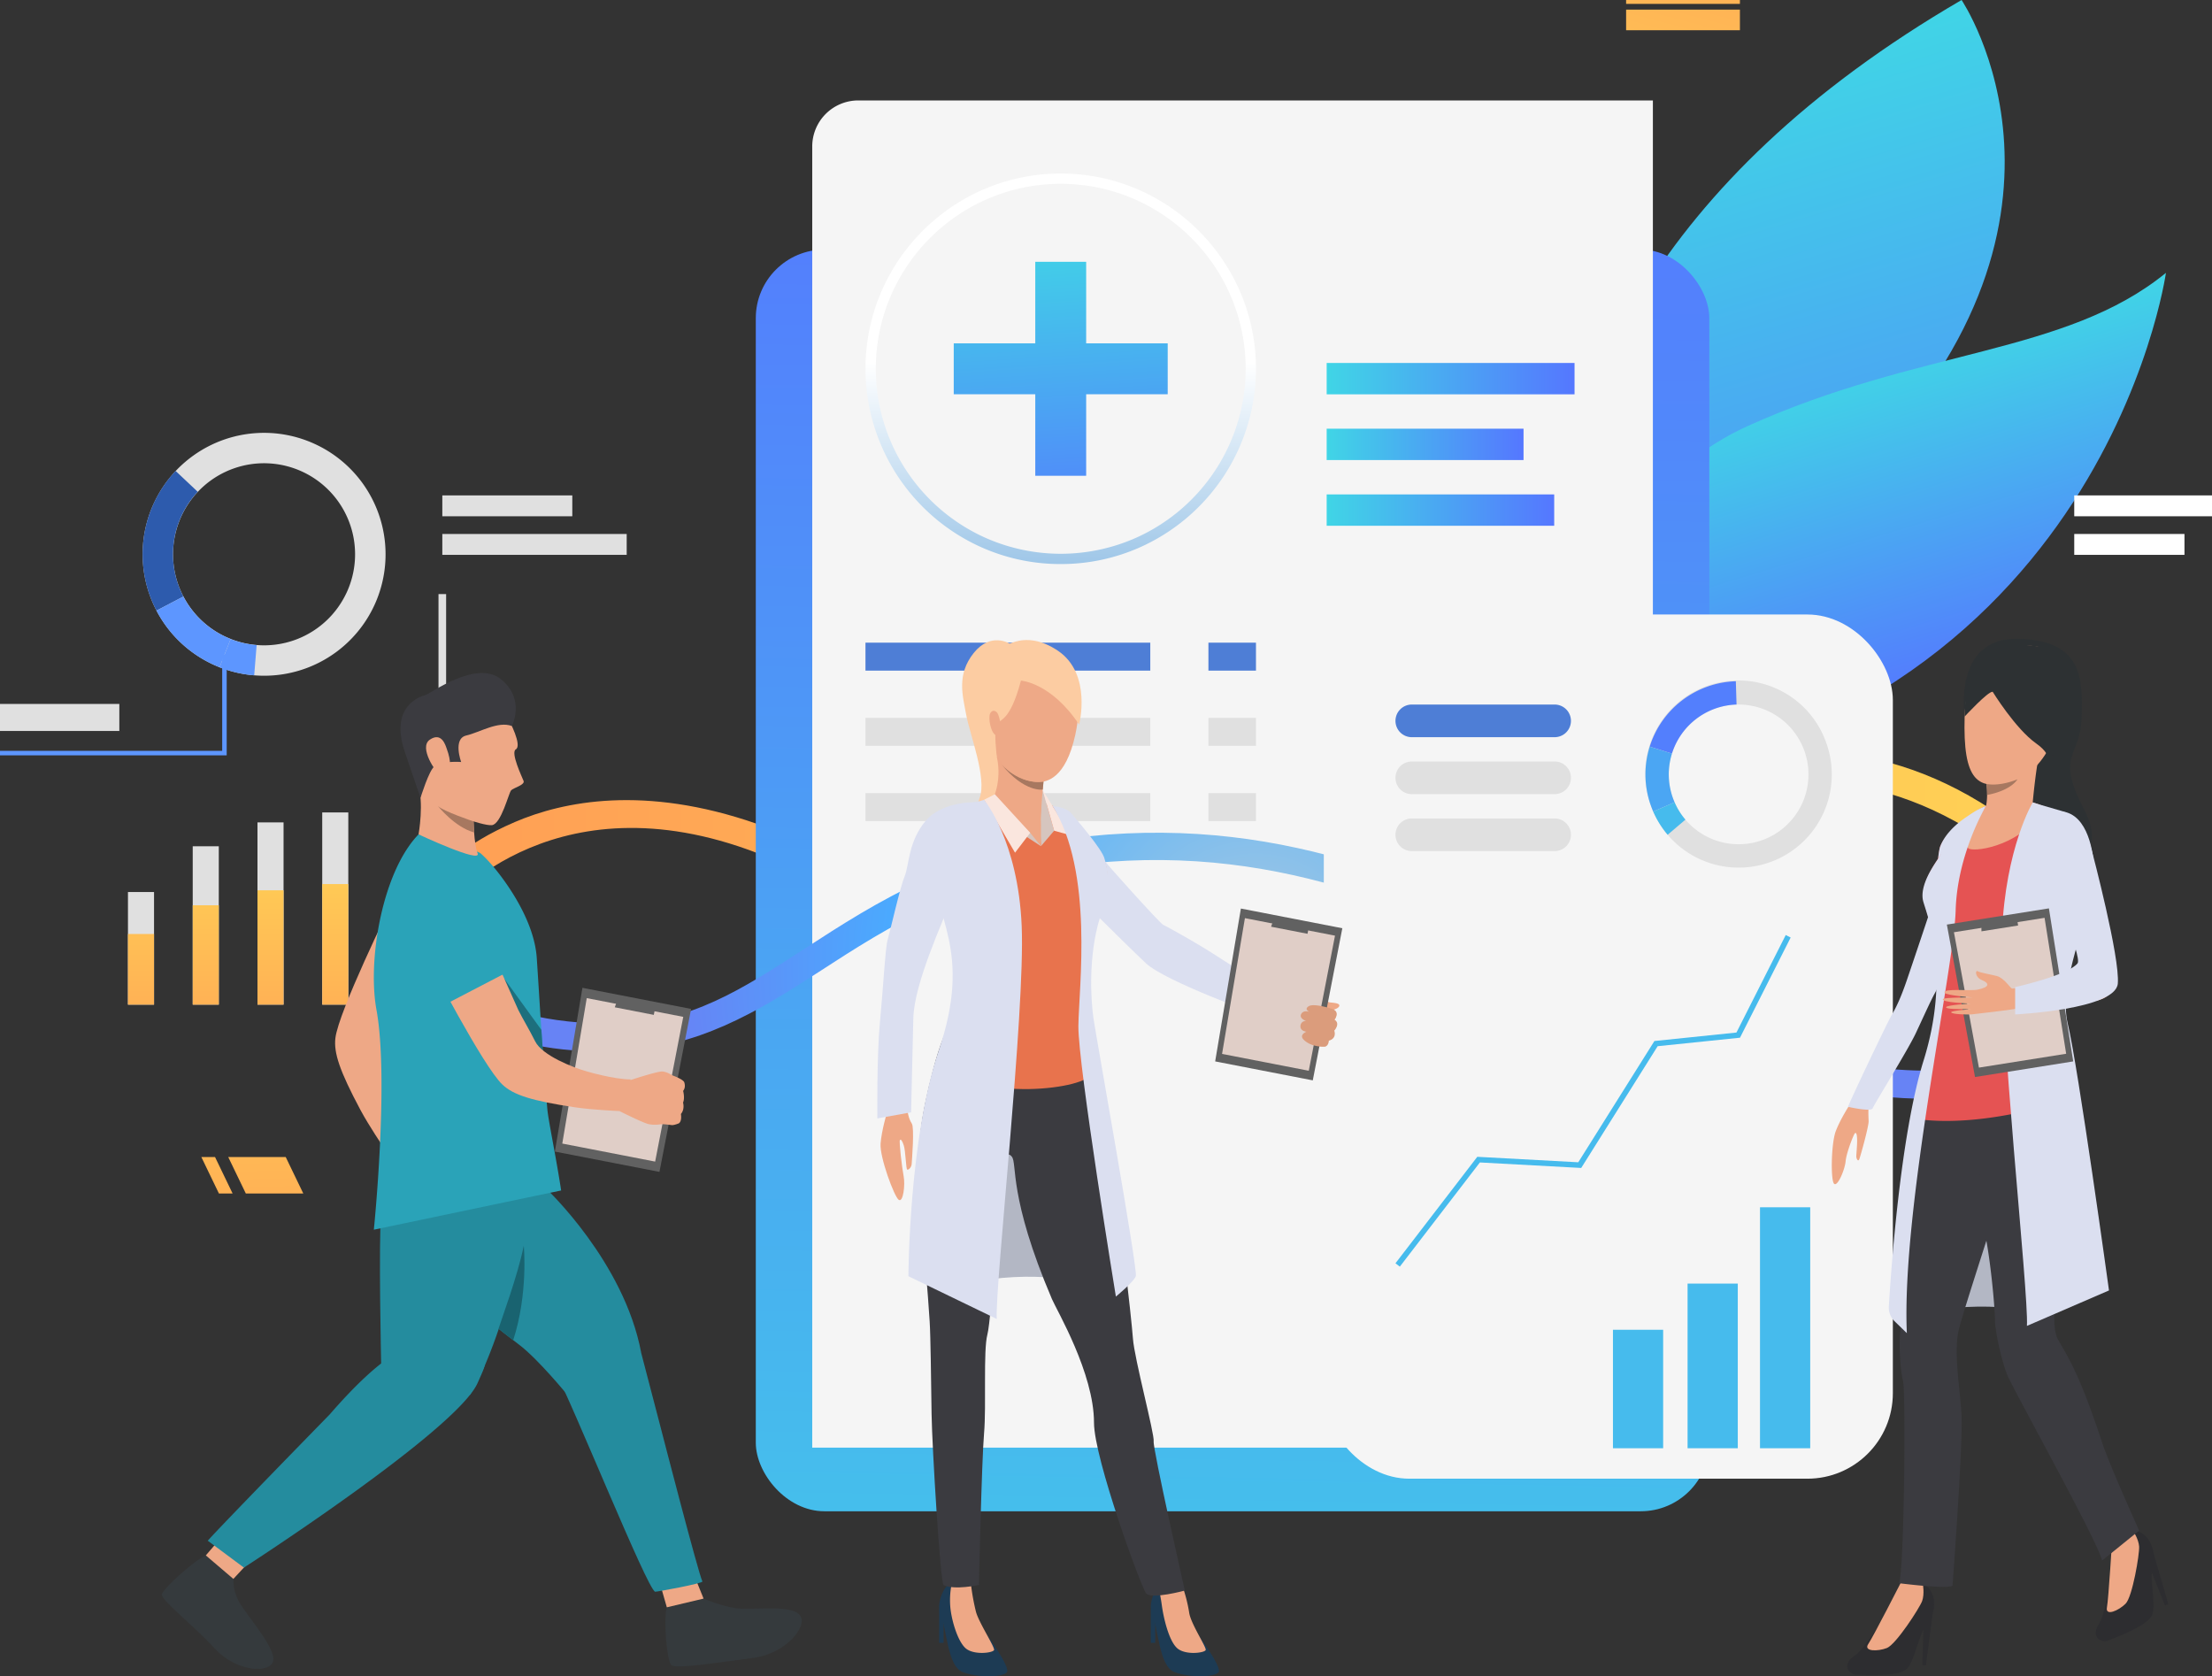 <svg xmlns="http://www.w3.org/2000/svg" xmlns:xlink="http://www.w3.org/1999/xlink" viewBox="0 0 1934.01 1465.42"><rect x="0" y="0" width="1934.01" height="1465.42" fill="#333333" stroke="none"/><defs><style>.cls-1{isolation:isolate;}.cls-2{fill:#f3f3f3;}.cls-3{fill:#fff;}.cls-4{fill:url(#linear-gradient);}.cls-5{fill:url(#linear-gradient-2);}.cls-6{fill:url(#linear-gradient-3);}.cls-7{fill:#e0e0e0;}.cls-8{fill:url(#linear-gradient-4);}.cls-9{fill:url(#linear-gradient-5);}.cls-10{fill:url(#linear-gradient-6);}.cls-11{fill:url(#linear-gradient-7);}.cls-12{fill:url(#linear-gradient-8);}.cls-13{fill:url(#linear-gradient-9);}.cls-14,.cls-21{fill:#f5f5f5;}.cls-15{fill:url(#linear-gradient-10);}.cls-16{fill:url(#linear-gradient-11);}.cls-17{fill:url(#linear-gradient-12);}.cls-18{fill:url(#linear-gradient-13);}.cls-19{fill:#4e7ed6;}.cls-20{fill:url(#radial-gradient);}.cls-21{mix-blend-mode:hard-light;}.cls-22{fill:#537ffd;}.cls-23{fill:#4ba6f3;}.cls-24{fill:#46bbed;}.cls-25{fill:#b3b7c4;}.cls-26{fill:#eea987;}.cls-27{fill:#fccca2;}.cls-28{fill:#dbdff0;}.cls-29{fill:#1d3b54;}.cls-30{fill:#eea886;}.cls-31{fill:#3b3b40;}.cls-32{fill:#e8734d;}.cls-33{fill:#d6c5be;}.cls-34{fill:#fae6de;}.cls-35{fill:#a77860;}.cls-36{fill:#616161;}.cls-37{fill:#e0cec7;}.cls-38{fill:#db9c7c;}.cls-39{fill:url(#linear-gradient-14);}.cls-40{fill:url(#linear-gradient-15);}.cls-41{fill:url(#linear-gradient-16);}.cls-42{fill:url(#linear-gradient-17);}.cls-43{fill:#2d2d30;}.cls-44{fill:#2d3133;}.cls-45{fill:#e55353;}.cls-46{fill:#353a3d;}.cls-47{fill:#248c9e;}.cls-48{fill:#2aa3b8;}.cls-49{fill:#196370;}.cls-50{fill:#1d6f7d;}.cls-51{fill:url(#linear-gradient-18);}.cls-52{fill:url(#linear-gradient-19);}.cls-53{fill:#2d5bad;}.cls-54{fill:#5d96ff;}</style><linearGradient id="linear-gradient" x1="2790.3" y1="-9311.61" x2="3176.22" y2="-9311.61" gradientTransform="translate(-7996.18 488.69) rotate(73.11)" gradientUnits="userSpaceOnUse"><stop offset="0" stop-color="#40d5e6"/><stop offset="1" stop-color="#57f"/></linearGradient><linearGradient id="linear-gradient-2" x1="2746.17" y1="-9548" x2="3399.47" y2="-9548" xlink:href="#linear-gradient"/><linearGradient id="linear-gradient-3" x1="3026.32" y1="-9576.25" x2="3321.99" y2="-9576.25" xlink:href="#linear-gradient"/><linearGradient id="linear-gradient-4" x1="858.48" y1="1073.11" x2="2280.28" y2="1073.11" gradientUnits="userSpaceOnUse"><stop offset="0" stop-color="#ff9f55"/><stop offset="1" stop-color="#ffd255"/></linearGradient><linearGradient id="linear-gradient-5" x1="123.28" y1="963.44" x2="123.28" y2="733.74" xlink:href="#linear-gradient-4"/><linearGradient id="linear-gradient-6" x1="179.9" y1="963.44" x2="179.9" y2="733.74" xlink:href="#linear-gradient-4"/><linearGradient id="linear-gradient-7" x1="236.52" y1="963.44" x2="236.52" y2="733.74" xlink:href="#linear-gradient-4"/><linearGradient id="linear-gradient-8" x1="293.13" y1="963.44" x2="293.13" y2="733.74" xlink:href="#linear-gradient-4"/><linearGradient id="linear-gradient-9" x1="1532.59" y1="1991.9" x2="1561.71" y2="338.18" gradientTransform="translate(3098.81 2073.97) rotate(-180)" xlink:href="#linear-gradient"/><linearGradient id="linear-gradient-10" x1="1159.94" y1="331.03" x2="1376.67" y2="331.03" gradientTransform="matrix(1, 0, 0, 1, 0, 0)" xlink:href="#linear-gradient"/><linearGradient id="linear-gradient-11" x1="1159.94" y1="445.94" x2="1358.89" y2="445.94" gradientTransform="matrix(1, 0, 0, 1, 0, 0)" xlink:href="#linear-gradient"/><linearGradient id="linear-gradient-12" x1="1159.94" y1="388.48" x2="1332.07" y2="388.48" gradientTransform="matrix(1, 0, 0, 1, 0, 0)" xlink:href="#linear-gradient"/><linearGradient id="linear-gradient-13" x1="1399.17" y1="822.27" x2="1399.17" y2="584.28" gradientUnits="userSpaceOnUse"><stop offset="0" stop-color="#7db3e0"/><stop offset="1" stop-color="#fff"/></linearGradient><radialGradient id="radial-gradient" cx="1569.37" cy="1111.57" r="509.36" gradientUnits="userSpaceOnUse"><stop offset="0.16" stop-color="#90c2e8"/><stop offset="0.58" stop-color="#47afff"/><stop offset="1" stop-color="#6783f5"/></radialGradient><linearGradient id="linear-gradient-14" x1="236.12" y1="1178.44" x2="227.39" y2="827.61" xlink:href="#linear-gradient-4"/><linearGradient id="linear-gradient-15" x1="193.49" y1="1179.5" x2="184.76" y2="828.67" xlink:href="#linear-gradient-4"/><linearGradient id="linear-gradient-16" x1="1980.88" y1="143.99" x2="1902.27" y2="438.05" gradientTransform="translate(3886.52 569.43) rotate(-180)" xlink:href="#linear-gradient-4"/><linearGradient id="linear-gradient-17" x1="1976.95" y1="142.94" x2="1898.35" y2="436.99" gradientTransform="translate(3886.52 537.97) rotate(-180)" xlink:href="#linear-gradient-4"/><linearGradient id="linear-gradient-18" x1="919.52" y1="201.5" x2="938.44" y2="491.19" gradientTransform="matrix(1, 0, 0, 1, 0, 0)" xlink:href="#linear-gradient"/><linearGradient id="linear-gradient-19" x1="1391.27" y1="468.79" x2="1410.2" y2="758.48" gradientTransform="translate(809.47 1988.87) rotate(-90)" xlink:href="#linear-gradient"/></defs><title>doct</title><g class="cls-1"><g id="Слой_1" data-name="Слой 1"><rect class="cls-2" x="1046.5" y="519.36" width="6.67" height="700.16"/><rect class="cls-3" x="1049.84" y="433.09" width="71.94" height="18.25"/><rect class="cls-3" x="1049.84" y="466.82" width="57.56" height="18.25"/><rect class="cls-3" x="1053.17" y="1261" width="75.49" height="24.33"/><path class="cls-4" d="M1797.64,431.56s177.55,210.52,64.92,346.84-143.62,2.66-143.62,2.66-67.41,12.51,49.35-158C1823.32,542.7,1797.64,431.56,1797.64,431.56Z" transform="translate(-471.75 -267.29)"/><path class="cls-5" d="M2186.8,267.29s131.91,194.69-97.74,419-212.58,358-212.58,358S1641.68,584.64,2186.8,267.29Z" transform="translate(-471.75 -267.29)"/><path class="cls-6" d="M1833.61,959.66c-96.34,8.69,15.44-251.82,166-319.83s277.87-62.24,365.88-134C2365.46,505.84,2308.05,916.85,1833.61,959.66Z" transform="translate(-471.75 -267.29)"/><rect class="cls-7" x="383.39" y="519.36" width="6.67" height="700.16"/><rect class="cls-2" x="857.89" y="519.36" width="6.67" height="700.16"/><rect class="cls-2" x="1332.4" y="519.36" width="6.67" height="700.16"/><rect class="cls-7" x="386.73" y="433.09" width="113.65" height="18.25"/><rect class="cls-7" x="386.73" y="466.82" width="161.21" height="18.25"/><rect class="cls-3" x="856.12" y="433.09" width="133.43" height="18.25"/><rect class="cls-3" x="856.12" y="466.82" width="85.32" height="18.25"/><rect class="cls-3" x="1339.07" y="433.09" width="82.69" height="18.25"/><rect class="cls-3" x="1339.07" y="466.82" width="96.37" height="18.25"/><rect class="cls-3" x="1813.57" y="433.09" width="120.44" height="18.25"/><rect class="cls-3" x="1813.57" y="466.82" width="96.37" height="18.25"/><rect class="cls-3" x="861.23" y="1261" width="75.49" height="24.33"/><rect class="cls-3" x="1339.07" y="1261" width="75.49" height="24.33"/><path class="cls-8" d="M1491.29,1221.91c-81.79,0-146.66-55-210.17-108.85-48.16-40.83-98.12-82.57-155.79-103.16-176-62.84-266,51.9-266.85,52.91v-34.9c.95-1.2,17-22.05,63.48-42,42.31-18.13,113.29-32.59,211.2,1.46,62,21.58,113.54,65.26,163.36,107.49,101.06,85.68,188.33,159.68,339.9,43.78,114.81-87.79,223-171.45,329.5-202,104.15-29.89,212.72-8,314.36,93.63v31.88c-215.89-216.84-400.46-79.64-629.39,95.41C1590.25,1204,1538,1221.9,1491.29,1221.91Z" transform="translate(-471.75 -267.29)"/><rect class="cls-7" x="111.88" y="779.83" width="22.8" height="98.46"/><rect class="cls-7" x="168.5" y="739.83" width="22.8" height="138.45"/><rect class="cls-7" x="225.12" y="718.96" width="22.8" height="159.32"/><rect class="cls-7" x="281.73" y="710.26" width="22.8" height="168.02"/><rect class="cls-9" x="111.88" y="816.51" width="22.8" height="61.77"/><rect class="cls-10" x="168.5" y="791.42" width="22.8" height="86.86"/><rect class="cls-11" x="225.12" y="778.32" width="22.8" height="99.96"/><rect class="cls-12" x="281.73" y="772.87" width="22.8" height="105.41"/><rect class="cls-13" x="1132.57" y="485.49" width="833.68" height="1102.99" rx="59.95" ry="59.95" transform="translate(2627.06 1806.68) rotate(180)"/><path class="cls-14" d="M750.4,87.81h694.76a0,0,0,0,1,0,0V1265.57a0,0,0,0,1,0,0h-735a0,0,0,0,1,0,0V128.06A40.25,40.25,0,0,1,750.4,87.81Z"/><rect class="cls-15" x="1159.94" y="317.32" width="216.72" height="27.41"/><rect class="cls-16" x="1159.94" y="432.23" width="198.94" height="27.41"/><rect class="cls-17" x="1159.94" y="374.78" width="172.13" height="27.41"/><path class="cls-18" d="M1399.17,760.4a169.28,169.28,0,0,1-70.55-15.21A171.18,171.18,0,0,1,1228.46,589.7c0-94.13,76.58-170.71,170.71-170.71s170.71,76.58,170.71,170.71a171.18,171.18,0,0,1-100.16,155.49A169.28,169.28,0,0,1,1399.17,760.4Zm0-332.4c-89.16,0-161.69,72.54-161.69,161.7A162.11,162.11,0,0,0,1332.35,737,162.13,162.13,0,0,0,1466,737a162.12,162.12,0,0,0,94.88-147.28C1560.87,500.54,1488.33,428,1399.17,428Z" transform="translate(-471.75 -267.29)"/><rect class="cls-19" x="756.71" y="561.83" width="249.02" height="24.44"/><rect class="cls-7" x="756.71" y="627.59" width="249.02" height="24.44"/><rect class="cls-7" x="756.71" y="693.34" width="249.02" height="24.44"/><rect class="cls-19" x="1056.56" y="561.83" width="41.57" height="24.44"/><rect class="cls-7" x="1056.56" y="627.59" width="41.57" height="24.44"/><rect class="cls-7" x="1056.56" y="693.34" width="41.57" height="24.44"/><path class="cls-20" d="M2156.41,1227.84c-110.81,0-207.13-47.9-307.55-97.84-124-61.64-252.16-125.39-423-107.93-109.06,11.14-177.52,55.56-237.92,94.74-54.68,35.49-106.39,66.69-176.41,69.35-113.17,4.31-152.43-44-153.09-46.9v-31h0c.15.54,24.85,54.71,153,54.07,63.09-.32,109.65-30.53,163.57-65.51,62.66-40.65,133.68-86.73,248.46-98.46,177.65-18.16,309,47.15,436,110.3,132.9,66.09,259.71,128.06,420.8,74.07v25.46C2233.82,1223.76,2197.26,1227.84,2156.41,1227.84Z" transform="translate(-471.75 -267.29)"/><rect class="cls-21" x="1157.44" y="537.21" width="497.53" height="755.5" rx="74.73" ry="74.73"/><path class="cls-7" d="M2068.56,916.87a81.44,81.44,0,1,0-153.36,54.85c.61,1.72,1.28,3.42,2,5.08a81.44,81.44,0,0,0,151.36-59.93Zm-56.12,84.92a61.1,61.1,0,0,1-67.09-17.93,60.48,60.48,0,0,1-9.46-15.2c-.54-1.24-1-2.51-1.51-3.81a61.06,61.06,0,1,1,78.06,36.94Z" transform="translate(-471.75 -267.29)"/><path class="cls-22" d="M1933.59,926.1,1914.13,920a81.55,81.55,0,0,1,75.31-57.15l.61,20.37a61.18,61.18,0,0,0-56.46,42.86Z" transform="translate(-471.75 -267.29)"/><path class="cls-23" d="M1935.89,968.66l-18.69,8.14c-.72-1.66-1.39-3.36-2-5.08a81.07,81.07,0,0,1-1.07-51.7l19.46,6.08a60.81,60.81,0,0,0,.79,38.75C1934.85,966.15,1935.35,967.42,1935.89,968.66Z" transform="translate(-471.75 -267.29)"/><path class="cls-24" d="M1929.82,997.07a81,81,0,0,1-12.62-20.27l18.69-8.14a60.48,60.48,0,0,0,9.46,15.2Z" transform="translate(-471.75 -267.29)"/><rect class="cls-24" x="1475.5" y="1122.15" width="43.9" height="143.94"/><rect class="cls-24" x="1410.24" y="1162.52" width="43.9" height="103.57"/><rect class="cls-24" x="1538.82" y="1055.44" width="43.9" height="210.65"/><polygon class="cls-24" points="1223.91 1107.32 1220.1 1104.39 1291.63 1011.31 1379.92 1016.1 1446.5 910.08 1518.22 902.67 1561.32 817.43 1565.62 819.6 1521.33 907.19 1449.33 914.62 1382.49 1021.06 1293.9 1016.25 1223.91 1107.32"/><path class="cls-19" d="M1831,911.76H1706.12a14.27,14.27,0,0,1-14.27-14.27h0a14.27,14.27,0,0,1,14.27-14.27H1831a14.27,14.27,0,0,1,14.27,14.27h0A14.27,14.27,0,0,1,1831,911.76Z" transform="translate(-471.75 -267.29)"/><path class="cls-7" d="M1831,961.55H1706.12a14.27,14.27,0,0,1-14.27-14.27h0A14.27,14.27,0,0,1,1706.12,933H1831a14.27,14.27,0,0,1,14.27,14.27h0A14.27,14.27,0,0,1,1831,961.55Z" transform="translate(-471.75 -267.29)"/><path class="cls-7" d="M1831,1011.34H1706.12a14.27,14.27,0,0,1-14.27-14.27h0a14.27,14.27,0,0,1,14.27-14.27H1831a14.27,14.27,0,0,1,14.27,14.27h0A14.27,14.27,0,0,1,1831,1011.34Z" transform="translate(-471.75 -267.29)"/><path class="cls-25" d="M1425.5,1389.67s-49.45-14-109.85,0l29-148.45S1417,1317.93,1425.5,1389.67Z" transform="translate(-471.75 -267.29)"/><path class="cls-26" d="M1582.2,1133.74s11.1,8,14.38,7,8.79.61,11.91.28,11.27-4.22,14.55-3.39c1.34.34,8.76,5.63,11.55,6s8.54.53,8.16,2.91-5.55,3.65-5.55,3.65,2.52.52,2.84,2.72c.61,4.28-1.64,5.78-1.64,5.78s2.25,2.19,2.06,4c-.44,4-2.66,5.44-2.66,5.44a6.9,6.9,0,0,1,.07,4.75,6.16,6.16,0,0,1-4.69,3.85s-.48,4.54-3,5.15-4.67-.27-6.74-.33-19.83-6.19-30.41-15.43a102,102,0,0,0-22.8-14.64Z" transform="translate(-471.75 -267.29)"/><path class="cls-27" d="M1354.54,830S1338,819.37,1323,838.27s-9.57,37.08-6.45,54.05,18.17,55.34,11.76,72.31,1.78,25.8,1.78,25.8,51.4,13.16,45.41-64.15S1354.54,830,1354.54,830Z" transform="translate(-471.75 -267.29)"/><path class="cls-28" d="M1376.56,976s19.57-2.68,32.71,7.17,22.12,28.29,26.13,34.07,50.92,57.56,53.25,58.5,31.54,17,51.2,30.06,50.65,28.69,50.65,28.69l-16.81,20.61s-82.79-29.64-100-45.67c-18.39-17.11-103.46-102.05-103.46-102.05S1348.83,990.09,1376.56,976Z" transform="translate(-471.75 -267.29)"/><path class="cls-29" d="M1519,1696.06s21.17,28.5,18.27,33-25.17,5.16-38.72,0-13.87-38.57-20-52.92c-2.57-6,2.92-23.74,10.65-25s16.12,2.5,16.12,2.5S1497.26,1673.84,1519,1696.06Z" transform="translate(-471.75 -267.29)"/><path class="cls-30" d="M1505.41,1653.39a134.91,134.91,0,0,1,6.08,23.73c1.35,9.61,15.08,30,14.44,32.6s-18.07,4.92-25.17-1.74-11.66-26-13.23-37.58c-1.45-10.78-3.29-16.11-3.29-16.11S1498.63,1646.3,1505.41,1653.39Z" transform="translate(-471.75 -267.29)"/><polygon class="cls-29" points="1006.18 1406.36 1006.18 1436.2 1010.05 1436.2 1010.05 1413.14 1006.18 1406.36"/><path class="cls-29" d="M1334.69,1696.53s20.41,28,17.5,32.55-25.17,5.16-38.72,0-13.87-38.57-20-52.92c-2.57-6,2.92-23.74,10.65-25s16.77,2.77,16.77,2.77S1313,1674.31,1334.69,1696.53Z" transform="translate(-471.75 -267.29)"/><path class="cls-30" d="M1320.89,1653.9a191.7,191.7,0,0,0,4.2,22.58c2.58,9.36,16.45,30.66,15.81,33.24s-18.07,4.92-25.17-1.74-12.58-25.92-13.23-37.58,1.62-19.27,1.62-19.27S1314.12,1646.8,1320.89,1653.9Z" transform="translate(-471.75 -267.29)"/><polygon class="cls-29" points="821.15 1406.36 821.15 1436.2 825.02 1436.2 825.02 1413.14 821.15 1406.36"/><path class="cls-31" d="M1422.87,1189.92s18.17,84.5,22.34,105.78,15.85,124.33,17.1,141.85,19,83.55,18.12,89.81,27.25,130.44,27.25,130.44-28.9,7.86-33.77,2.56c-4.13-4.5-45.65-118-45.65-149.34,0-43.25-32.62-98.32-36.75-108-38.34-89.89-30.15-118.77-35.16-124.61s-5.44,3.61-8.36,16.54-9.17,124.75-12.93,138.93-.83,62.17-2.92,86.36-4.49,132.62-4.49,132.62-20.93,4.81-30.88.18c-2.86-1.34-10.1-120.78-10.52-149.57s-.86-68.49-1.67-80.94c-7.73-119.29-19.13-136.22,3.2-220.75C1330.6,1039.63,1422.87,1189.92,1422.87,1189.92Z" transform="translate(-471.75 -267.29)"/><path class="cls-32" d="M1375.85,964.75s19,9,25.54,10.27,32.13,34.5,36.61,46.61,0,30.29-9.22,51.62-.53,28.44-4.74,49.77-.22,71.33.57,83.18-96.9,26.91-134.45-10.93c0,0,20.38-38.27,23.54-43.54s.52-34-2.37-41.35-22.18-70.08-22.18-70.08-15.77-48.16-1.53-59.22c12.38-9.61,46.12-13,52.17-15.15S1363.47,962.91,1375.85,964.75Z" transform="translate(-471.75 -267.29)"/><path class="cls-33" d="M1381.9,1007l11.52-13.49-10-35.52S1380.06,977.79,1381.9,1007Z" transform="translate(-471.75 -267.29)"/><path class="cls-30" d="M1384.9,942.87s-3.79,34.78-3,46.11c0,0-19.7,19.74-42.11-23.05,0,0,9.43-17.64,2.33-41.67S1384.9,942.87,1384.9,942.87Z" transform="translate(-471.75 -267.29)"/><polygon class="cls-30" points="910.15 721.69 910.15 739.73 887.47 722.78 910.15 721.69"/><polygon class="cls-33" points="910.15 739.73 900.73 728.07 869.02 696.47 858.76 706.35 910.15 739.73"/><polygon class="cls-34" points="921.67 726.24 936.19 730.25 911.67 690.72 921.67 726.24"/><polygon class="cls-34" points="900.73 728.07 887.47 745.45 860.38 699.2 869.82 694.37 900.73 728.07"/><path class="cls-35" d="M1384.12,950.53l-.65,7s-15.66,2.94-36.16-22C1347.31,935.44,1361.84,953.16,1384.12,950.53Z" transform="translate(-471.75 -267.29)"/><path class="cls-26" d="M1380.14,951c6.17-.23,23.39-2.24,31.89-41.91,10.38-48.47-12.56-73.61-32.2-78.26s-37.74,2.17-47.8,27.5c0,0-7.35,19.75,4.58,54.93S1373.54,951.27,1380.14,951Z" transform="translate(-471.75 -267.29)"/><path class="cls-27" d="M1364.39,862.29s26.37,1.64,50.88,38.47c0,0,11.48-44.31-18.51-64.54s-51-2.83-58.32,6c0,0-10.49,2.41-10.82,22.32s-13.72,50,15.66,64.21c0,0-2.8-22.73-.21-27.93S1354.63,899.12,1364.39,862.29Z" transform="translate(-471.75 -267.29)"/><path class="cls-26" d="M1344.51,892c-1.33-3.44-5-4.83-7-1.14s.38,18,5.7,19.6S1347.2,899,1344.51,892Z" transform="translate(-471.75 -267.29)"/><path class="cls-28" d="M1332.14,966.49s29.79,35.63,32.91,110.54-23.46,314.15-21.81,343.34L1266,1383s.44-120.71,26.31-196.65c30.34-89.11-4.17-116.29-7.32-171.11,0,0,1.43-40.13,23.8-43.77C1329.79,968,1332.14,966.49,1332.14,966.49Z" transform="translate(-471.75 -267.29)"/><path class="cls-28" d="M1392,971.84s12.12,1.4,15.94,5.93,27.77,32.13,29.52,40.25,7.32,14.19-4.16,52c-10.28,33.89-7.7,71.85-5.57,87.06s39.11,220.6,37.09,225.87-17.43,17.84-17.43,17.84-33.13-202.67-32.78-236.52S1428.22,1029.67,1392,971.84Z" transform="translate(-471.75 -267.29)"/><polygon class="cls-36" points="1173.63 811.5 1147.8 944.48 1062.45 927.91 1084.94 794.27 1173.63 811.5"/><polygon class="cls-37" points="1167.23 817.97 1144.29 936.08 1068.48 921.36 1088.46 802.67 1167.23 817.97"/><polygon class="cls-36" points="1143.19 816.35 1144.8 808.06 1114.16 802.11 1111.35 810.16 1143.19 816.35"/><path class="cls-38" d="M1635.78,1149.09s-15.28-5-19.81-2.12.89,5,.89,5-5.33-2.16-7.43,1.82,4.36,6.11,4.36,6.11a4.43,4.43,0,0,0-5,4.11c-.56,4.68,5.19,5.24,5.19,5.24s-6.67,2.63-2.46,6.9c7.1,7.19,18.92,6.13,18.92,6.13s2.91-.71,3.13-5.25c0,0,7-1.21,4.79-8.78,0,0,5.7-6.23.06-9.55C1638.4,1158.67,1644.41,1151.56,1635.78,1149.09Z" transform="translate(-471.75 -267.29)"/><path class="cls-30" d="M1265.76,1225.44s-3.08,14.38,3.21,24.11c2.41,3.72.09,31.85-.12,35.36-.18,2.94-2.83,5.45-3.93,4.85s-1.33-16.18-3-21.2c-1.4-4.21-2.63-5.8-3.39-4.45s1.82,23.94,3.3,31.42-.37,23.25-4.26,20.71-16.86-37.56-15.9-49.25,5.38-26.29,5.38-26.29Z" transform="translate(-471.75 -267.29)"/><path class="cls-28" d="M1327.58,968.61s-30.85-1.9-46.32,16.1-14.63,39.38-18.57,48.67-12.94,49.22-14.9,55.69-3.89,42.84-6.71,72.09-2.24,83.89-2.24,83.89l29.51-5.35s1.19-52.08,1.94-82.27,25.32-83.55,34.6-106.9S1351.13,983.25,1327.58,968.61Z" transform="translate(-471.75 -267.29)"/><polygon class="cls-39" points="214.93 1043.39 265.18 1043.39 249.8 1011.49 199.54 1011.49 214.93 1043.39"/><polygon class="cls-40" points="191.41 1043.39 203.38 1043.39 188 1011.49 176.03 1011.49 191.41 1043.39"/><rect class="cls-41" x="1893.51" y="275.7" width="99.5" height="18.03" transform="translate(3414.76 302.14) rotate(180)"/><rect class="cls-42" x="1893.51" y="267.29" width="99.5" height="3.39" transform="translate(3414.76 270.68) rotate(180)"/><path class="cls-25" d="M2259,1415.79s-49.45-14-109.85,0l29-148.46S2250.49,1344,2259,1415.79Z" transform="translate(-471.75 -267.29)"/><path class="cls-43" d="M2125.71,1670s-22.52,38.18-32,44.42c-12.91,8.47-4.82,17,1.31,17s37.45,2.25,44.35-5.58,10.32-31.3,16.74-37.44,12.29-28.79-3.12-36.47C2136,1643.57,2125.71,1670,2125.71,1670Z" transform="translate(-471.75 -267.29)"/><path class="cls-30" d="M2134.16,1650s-24.49,47.94-28.94,54.55,8.37,6.6,16.32,3.46,28.56-35,30.79-41.06.62-15,.62-15Z" transform="translate(-471.75 -267.29)"/><polygon class="cls-43" points="1689.85 1409.99 1683.9 1455.84 1680.74 1455.98 1681.72 1423 1689.85 1409.99"/><path class="cls-43" d="M2318.87,1632.79s-5.4,44-11.63,53.52c-8.45,12.92,2.39,17.54,8,15.1s35.23-12.9,38.43-22.84-3-32.82.39-41-.23-31.3-17.44-32.19C2317.77,1604.42,2318.87,1632.79,2318.87,1632.79Z" transform="translate(-471.75 -267.29)"/><path class="cls-30" d="M2318.62,1611.06s-3.31,53.74-4.74,61.57,10.31,2.7,16.34-3.35,12.22-43.44,11.83-49.94-5.42-14-5.42-14Z" transform="translate(-471.75 -267.29)"/><polygon class="cls-43" points="1882.92 1357.82 1895.78 1402.23 1892.94 1403.62 1880.67 1372.98 1882.92 1357.82"/><path class="cls-30" d="M2105.7,1230a135,135,0,0,0-.16,17.21c.27,4.33-6.9,30-8.07,33.22-1,2.72-2.31.52-2.68-1.59-.21-1.21.86-10.51.68-15.69-.14-4.35-.86-6.18-1.95-5.12s-7.42,17-8.09,24.44-7.24,23-10.19,19.58-2.5-35.23,1.62-46,12.32-23.24,12.32-23.24Z" transform="translate(-471.75 -267.29)"/><path class="cls-28" d="M2109.1,1236.16c1.21-3.42,30.69-50.7,37.74-65.75s13.25-28.89,16.56-34.77c.22-.39.58-1.07,1.06-2,2.3-4.39,7.32-14.2,12.38-23.32.35-.64.71-1.27,1.06-1.9l.89-3.63c3.55-6.31,1.5-10.52,2.18-15.84a16.23,16.23,0,0,1,1.6-5.18,2,2,0,0,1,.1-.21c4.31-8.53,7.71-16,8.78-20.36C2195,1048.83,2212,985,2212,985s-27.39,9.66-31.66,19.47c-6.47,14.89-14.08,37.31-16.16,44.24s-21.42,64.38-25.41,76-8.07,21.46-12.51,28.93-36.51,75.1-38.76,81.24C2087.45,1234.9,2107.89,1239.58,2109.1,1236.16Z" transform="translate(-471.75 -267.29)"/><path class="cls-31" d="M2224.84,1298.65c-1.13,5.42-8.31,28.1-16.35,53.31h0c-7.33,23-15.38,48-20.2,64-1.8,6-3.16,10.67-3.86,13.53-4.63,18.94.58,48.65,2.26,73.48s-7.8,150.69-7.8,150.69c-6.31,2.94-46.82-2.29-46.82-2.29,4.63-8.84,6.07-167.17,3.55-176.84s-4.21-36.62-1.68-47.14a40.91,40.91,0,0,0,.82-8.44c.21-13.28-2.52-35.24-4.19-59.32-2.11-30.3,9.68-105.63,11.36-112.36.15-.62.4-1.49.71-2.56,3.1-10.57,13.08-40.56,13.08-40.56,20.25-6,35.49-7.11,46.87-4.79,15.06,3.06,23.35,12.1,27.49,23.58C2240,1250.37,2226.29,1291.62,2224.84,1298.65Z" transform="translate(-471.75 -267.29)"/><path class="cls-31" d="M2342.07,1605.36l-32.45,26.29c-3.48-16.83-78-149.93-83.13-163s-10.49-38.29-10.49-47.55c0-1.66-.12-4.44-.35-8.06-.9-14-3.47-40.5-7.16-61.1-.68-3.85-1.41-7.49-2.17-10.8-4.08-17.77-4.78-78.47-4.83-114.16,0-15.89.09-26.82.09-26.82l1-.78c7.68-5.81,56.9-41.22,74.06-8.12a99.11,99.11,0,0,1,9.29,27.92c5.51,30,.11,63.78-4.34,94.55-3.8,26.34-11.08,63.55-13.17,91.17-1.16,15.19-.74,27.48,2.7,33.45,9.68,16.84,19.14,31.09,38.71,90.48C2316.21,1548.17,2342.07,1605.36,2342.07,1605.36Z" transform="translate(-471.75 -267.29)"/><path class="cls-44" d="M2189.48,893.77s-10.71-69.25,46.65-68,56.59,35.53,55.57,69.51-23,31.44,1.79,78.71-21.47,47.28-21.47,47.28L2236.13,972Z" transform="translate(-471.75 -267.29)"/><path class="cls-30" d="M2229.86,832.44s-38.85,6.13-40.38,61.33,10.48,67,44.47,55.46,44.72-69.26,45.48-78.2S2282.24,825.79,2229.86,832.44Z" transform="translate(-471.75 -267.29)"/><path class="cls-45" d="M2298.07,1024.43c.15,19-21.7,64.44-25.07,78.47s-8.69,18.52-4.2,36.48,18.4,78.7,17.84,84-85,32.13-144,21.34c0,0,23-85.75,24.66-95.57s-2-46.63-2.88-57-11.35-32.73-11-43.13c.36-10.61,5.57-19.76,12.85-31.08,2.26-3.51,4.63-7.08,7-10.56,7.71-11.33,15.42-21.61,19.21-25.15a60.41,60.41,0,0,1,7.73-6.17h0a36.12,36.12,0,0,1,8-4.2l33.39-5.33s20.81,7.53,32.78,10.33C2274.36,976.87,2297.72,980.28,2298.07,1024.43Z" transform="translate(-471.75 -267.29)"/><path class="cls-45" d="M2200.23,976.07l-19.35,30.5L2163,1034.71c0-.15,1.23-4.41,3.25-16.75q.58-3.51,1.24-7.93a21.53,21.53,0,0,1,.56-2.6h0c7.64-17.62,31.28-30.91,32.14-31.35Z" transform="translate(-471.75 -267.29)"/><path class="cls-30" d="M2255.8,924.36c-3.37,6.36-6.92,45.83-6.92,45.83s-47.51,18-42.65,7.8c2.2-4.61,2.85-10.59,2.9-15.75a77.74,77.74,0,0,0-.53-9.59c-.13-1-.22-1.63-.22-1.63S2259.16,918,2255.8,924.36Z" transform="translate(-471.75 -267.29)"/><path class="cls-44" d="M2214,872.05s19.94,32.45,38.08,45.23,8.94,23,8.94,23,47.35-99.66,2.34-106.56-72.61-7.41-73.89,60C2189.48,893.77,2209.92,871.54,2214,872.05Z" transform="translate(-471.75 -267.29)"/><path class="cls-35" d="M2235.69,948.59c-7.29,10.75-26.56,13.65-26.56,13.65h0a77.74,77.74,0,0,0-.53-9.59C2221,955,2235.69,948.59,2235.69,948.59Z" transform="translate(-471.75 -267.29)"/><path class="cls-28" d="M2168.15,1007.22h0s-1,2.14-1.88,10.74l7-10.56s12.5-17.92,16.78-22.58a70.93,70.93,0,0,1,10.16-8.74S2175.62,987.89,2168.15,1007.22Z" transform="translate(-471.75 -267.29)"/><path class="cls-30" d="M2273.47,1121.64a253.4,253.4,0,0,1-27.09,7.7c-13,2.76.44,18.39.44,18.39s22.59-2.09,33.46-3.15C2285.54,1144.07,2273.47,1121.64,2273.47,1121.64Z" transform="translate(-471.75 -267.29)"/><path class="cls-45" d="M2262.69,1034s30.49-12,39.52-12.66c0,0-6.14-49-36.09-43.78S2262.69,1034,2262.69,1034Z" transform="translate(-471.75 -267.29)"/><path class="cls-30" d="M2208.19,971.87s-22.39,34.42-14.81,37.43,48.6-4,66-36.71C2259.42,972.59,2233.35,959.22,2208.19,971.87Z" transform="translate(-471.75 -267.29)"/><path class="cls-28" d="M2249,968.8s-23.73,39.39-26.86,114.3,23.47,314.15,21.81,343.33l71.75-31s-27-195.64-36-233,19.37-86.38,22.53-141.19c0,0-2-37.6-23.81-43.78S2249,968.8,2249,968.8Z" transform="translate(-471.75 -267.29)"/><path class="cls-30" d="M2296.94,1008.39s-5.36-36.18-31.87-30.21c-25.47,5.73-1.6,53.16.27,58.77s20.73,51.49,22.37,57.5c5.17,19,.33,19.45-7.46,23.94-23,13.23-70.21,12.36-75.66,16s-5.12,14.95,4,15.35c11.91.51,80-5.9,89.45-6.83,9.2-.9,27.53-1.67,22.72-34.39C2317.55,1086.49,2296.94,1008.39,2296.94,1008.39Z" transform="translate(-471.75 -267.29)"/><path class="cls-28" d="M2208.19,971.87s-25.24,41.89-26.56,91.52-47.53,261.07-42.67,369.37l-10.75-10.41a16.59,16.59,0,0,1-5-12.91c1.86-31.12,10.07-149.92,30.38-215,23.51-75.34,3.75-125.28-.2-138.73s8.67-31.34,12.91-37.74S2180.64,982.13,2208.19,971.87Z" transform="translate(-471.75 -267.29)"/><polygon class="cls-36" points="1791.42 794.12 1812.68 927.91 1726.81 941.56 1702.19 808.3 1791.42 794.12"/><polygon class="cls-37" points="1787.62 802.39 1806.5 921.22 1730.23 933.34 1708.37 814.99 1787.62 802.39"/><polygon class="cls-36" points="1764.48 809.1 1763.16 800.76 1732.32 805.66 1732.44 814.19 1764.48 809.1"/><path class="cls-30" d="M2246.38,1129.34s-14.18,2.37-15.51,2.16-6.92-9.4-13.42-11-14.62-2.92-16.62-4.16-2.55,5.12,3.69,7.72,7.8,6.09-3.89,8.43c-6.46,1.3-30.62-1.4-28.62,2.68,1.18,2.4,24.47,4.11,24.47,4.11s-25.13-.11-26,1.41c-1.69,3,23.52,4,24.57,3.95,0,0-21.6,1.24-21.78,3.18-.24,2.4,21.63,1.38,21.43,1.77,0,0-17.16,1.19-17,2.65.22,1.92,15.33,2.15,18.26,1.81s32.52-3.71,37.48-4.7,13.35-1.57,13.35-1.57Z" transform="translate(-471.75 -267.29)"/><path class="cls-28" d="M2301.06,1012.31s24.36,92.19,22.34,114.89-89.75,26.93-89.75,26.93v-23.88s45.92-10.2,54.53-20.74c4.49-5.48-25.49-75.56-25.49-75.56s-26.82-43.85-1.4-55S2297.65,999,2301.06,1012.31Z" transform="translate(-471.75 -267.29)"/><path class="cls-30" d="M835.45,1262.14s-14.44,7.17-28.12,8.52c0,0-12.94-19-20.5-33.15-18.05-33.85-23.38-49.7-21.84-62.7,2.77-23.37,48.72-116.85,48.72-116.85l51,19.69-39.05,69.4c-3.65,7.11-8.35,18.67-13.21,28.07-6.37,12.33,1.3,40.53,5.84,52.3C818.3,1227.42,826.62,1250.23,835.45,1262.14Z" transform="translate(-471.75 -267.29)"/><path class="cls-46" d="M676.05,1647.2s-1.51,8.46,4.35,19.76,32.08,40.08,30.27,51.9-32.11,10.43-51.14-10.38-47.3-42.43-46.26-47.43,29.59-31,39.51-34.42S676.05,1647.2,676.05,1647.2Z" transform="translate(-471.75 -267.29)"/><polygon class="cls-30" points="214.76 1368.78 204.04 1380.33 179.94 1359.78 191.02 1346.93 214.76 1368.78"/><path class="cls-47" d="M653.41,1614.22c11.76-13.33,106.65-110.43,106.65-110.43,48.4-55.79,67.34-57.26,67.34-57.26a281.47,281.47,0,0,1,28.83,2.52c2.38.34,10.16.25,12.65.66,30.81,5,31.67,1.48,20.41,26.72C870.76,1517.94,685,1637.72,685,1637.72Z" transform="translate(-471.75 -267.29)"/><path class="cls-46" d="M1086.92,1664.82s15.22,6.64,28.63,8.47,45.71-3.5,54.89,5.31-10.6,34.31-40.36,38.11-67.86,10.1-71.57,6.13-6.8-39.64-3.73-50.38S1086.92,1664.82,1086.92,1664.82Z" transform="translate(-471.75 -267.29)"/><polygon class="cls-30" points="608.77 1381.76 615.16 1397.53 583.03 1405.16 578.18 1388.28 608.77 1381.76"/><path class="cls-47" d="M1032.29,1449.68s-13.07-49.88,17.64,67.63c0,0,32.37,125.39,35.94,132.52.84,1.69-40.59,9.27-41.35,9-7.21-2.88-71.71-163.53-87.74-193.2C942.67,1439.48,1032.29,1449.68,1032.29,1449.68Z" transform="translate(-471.75 -267.29)"/><path class="cls-47" d="M1032.31,1449.68l-64.48,37.09s-25.37-31.16-42.17-43.88c-1.73-1.29-3.45-2.6-5.21-4-2.48-1.87-5-3.8-7.44-5.74-1.8-1.41-3.62-2.85-5.4-4.28-12.28-9.8-23.76-19.7-30.08-27-18.27-21.09,21.72-154.41,72.21-95C949.74,1306.94,1017.42,1370.49,1032.31,1449.68Z" transform="translate(-471.75 -267.29)"/><path class="cls-47" d="M945.71,1291.13s-31.77,146-63.09,195.65c0,0-53.18-17.93-77.61-27.51,0,0-2.37-105.5,0-133.07C807.19,1300.48,945.71,1291.13,945.71,1291.13Z" transform="translate(-471.75 -267.29)"/><path class="cls-48" d="M798.61,1342.33s13.4-131.18,2.3-192.22c-7.38-40.58,3.3-106.43,27.63-142a87,87,0,0,1,9.16-11.41s49.12,13,54,16.43c.7.49,6,5.19,12.74,13.42h0c14,17.14,34.62,48.17,36.62,78.29,1.46,21.91,2.66,42,4,62.79.41,6.32.85,12.69,1.3,19.2,1.1,15.62,2.36,32,3.93,50,.87,10,7.63,41.85,12.08,71.2Z" transform="translate(-471.75 -267.29)"/><path class="cls-49" d="M920.45,1438.93c-2.48-1.87-5-3.8-7.44-5.74-1.8-1.41-3.62-2.85-5.4-4.28,2.58-8.22,16.59-45.72,22.09-72.5C929.7,1356.41,933.76,1398.12,920.45,1438.93Z" transform="translate(-471.75 -267.29)"/><path class="cls-50" d="M946.42,1186.87s-28.58,43.44-33.65-63.84l32.35,44.64C945.53,1174,946,1180.36,946.42,1186.87Z" transform="translate(-471.75 -267.29)"/><path class="cls-30" d="M837.7,996.73s5.12-28.37-.84-44.87,48.86,27.8,48.86,27.8,0,2.3.1,5.73c.07,2.68.22,6.05.45,9.59.5,6.76,1.4,14.12,3.07,18.34C893,1022.6,837.7,996.73,837.7,996.73Z" transform="translate(-471.75 -267.29)"/><path class="cls-30" d="M917,897.31s11.56,21.77,5.74,25.1c-4.81,2.76,5.45,24.11,6.79,27.6s-8.72,6-10.86,8.17-8.66,29.73-16.93,30.5-45.45-12.43-55.53-23S828.12,907.31,835,887.26,896.6,859.28,917,897.31Z" transform="translate(-471.75 -267.29)"/><path class="cls-31" d="M919.3,902s12.1-23.35-9.48-40.87S848,873.86,843.52,875s-31.3,9.68-17.86,49.51c12.19,36.14,13.76,40.22,13.76,40.22s7.41-24,12.12-27.4c7.36-5.27,23.41-3.88,23.41-3.88s-7.51-20.37,4.46-23.17S907.23,897.45,919.3,902Z" transform="translate(-471.75 -267.29)"/><path class="cls-30" d="M862.29,921.73c-1-2.8-4.37-14.8-14.69-7.83s6.21,29.65,8,30S871,945.24,862.29,921.73Z" transform="translate(-471.75 -267.29)"/><path class="cls-35" d="M886.27,995c-17-4.57-31.56-23-31.56-23,4.64,4.53,31.11,13.42,31.11,13.42C885.89,988.07,886,991.44,886.27,995Z" transform="translate(-471.75 -267.29)"/><polygon class="cls-36" points="604.25 882.03 576.58 1024.5 485.14 1006.74 509.24 863.58 604.25 882.03"/><polygon class="cls-37" points="597.39 888.97 572.81 1015.5 491.61 999.73 513.01 872.58 597.39 888.97"/><polygon class="cls-36" points="571.64 887.23 573.37 878.35 540.54 871.98 537.53 880.61 571.64 887.23"/><path class="cls-30" d="M1065.31,1249.34s-4,1.68-6.14,1.56c0,0-3.84-.52-6.59-.72a18.72,18.72,0,0,0-2.13-.06c-2.06.12-6.56,1-11.6-.1s-25.56-11.42-25.56-11.42l2.43-12.68.58-12.19s29.92-10.17,34.73-9.69c.47,0,.94.12,1.37.21,4,.81,6.7,3.1,8.77,3.76.76.25,8.14,3.22,8.86,5.48,1,3.14.43,5.73-1,7.49,0,0,1.7,6.24-.08,10.21,0,0,1.75,5.71-1.87,10C1067.09,1241.21,1068.22,1247.2,1065.31,1249.34Z" transform="translate(-471.75 -267.29)"/><path class="cls-30" d="M1023.19,1210.93s-2.84,15.87-9.9,27.67c0,0-22.94-.91-38.84-3.28-38-5.67-53.85-10.83-63.38-19.81-17.11-16.14-64.83-108.74-64.83-108.74l46.19-29.24,32.49,72.7c3.54,7.17,10,17.83,14.68,27.33,6.11,12.46,33.33,23.1,45.49,26.47C985.09,1204,1008.37,1210.93,1023.19,1210.93Z" transform="translate(-471.75 -267.29)"/><path class="cls-48" d="M915.47,1117.06,863,1144.36s-10.41-20.15-13.46-26.7c-8.75-18.78-22.27-47.17-5.26-59.16,36.7-25.88,52.48,17.07,61.5,40.62C908.52,1106.38,915.47,1117.06,915.47,1117.06Z" transform="translate(-471.75 -267.29)"/><rect class="cls-51" x="905.17" y="228.87" width="44.49" height="187.07"/><rect class="cls-52" x="1376.93" y="496.16" width="44.49" height="187.07" transform="translate(1517.11 -1076.76) rotate(90)"/><path class="cls-7" d="M748,655.9a106.14,106.14,0,1,0-90.79,191.89c2.16,1,4.34,2,6.53,2.83A106.14,106.14,0,0,0,748,655.9Zm26.54,130a79.49,79.49,0,0,1-101.08,40q-2.46-1-4.89-2.12a79.58,79.58,0,1,1,106-37.9Z" transform="translate(-471.75 -267.29)"/><path class="cls-53" d="M632.09,788.79l-23.54,12.33A106.31,106.31,0,0,1,625.29,679l19.34,18.22a79.71,79.71,0,0,0-12.54,91.53Z" transform="translate(-471.75 -267.29)"/><path class="cls-54" d="M673.43,825.9l-9.72,24.72c-2.19-.86-4.37-1.81-6.53-2.83a105.7,105.7,0,0,1-48.63-46.67l23.54-12.33a79.2,79.2,0,0,0,36.45,35Q671,824.92,673.43,825.9Z" transform="translate(-471.75 -267.29)"/><path class="cls-54" d="M694,857.67a105.43,105.43,0,0,1-30.31-7l9.72-24.72a79.34,79.34,0,0,0,22.73,5.29Z" transform="translate(-471.75 -267.29)"/><polygon class="cls-54" points="198.21 660.34 0 660.34 0 656.4 194.27 656.4 194.27 572.43 198.21 572.43 198.21 660.34"/><rect class="cls-7" y="615.4" width="104.33" height="23.64"/></g></g></svg>